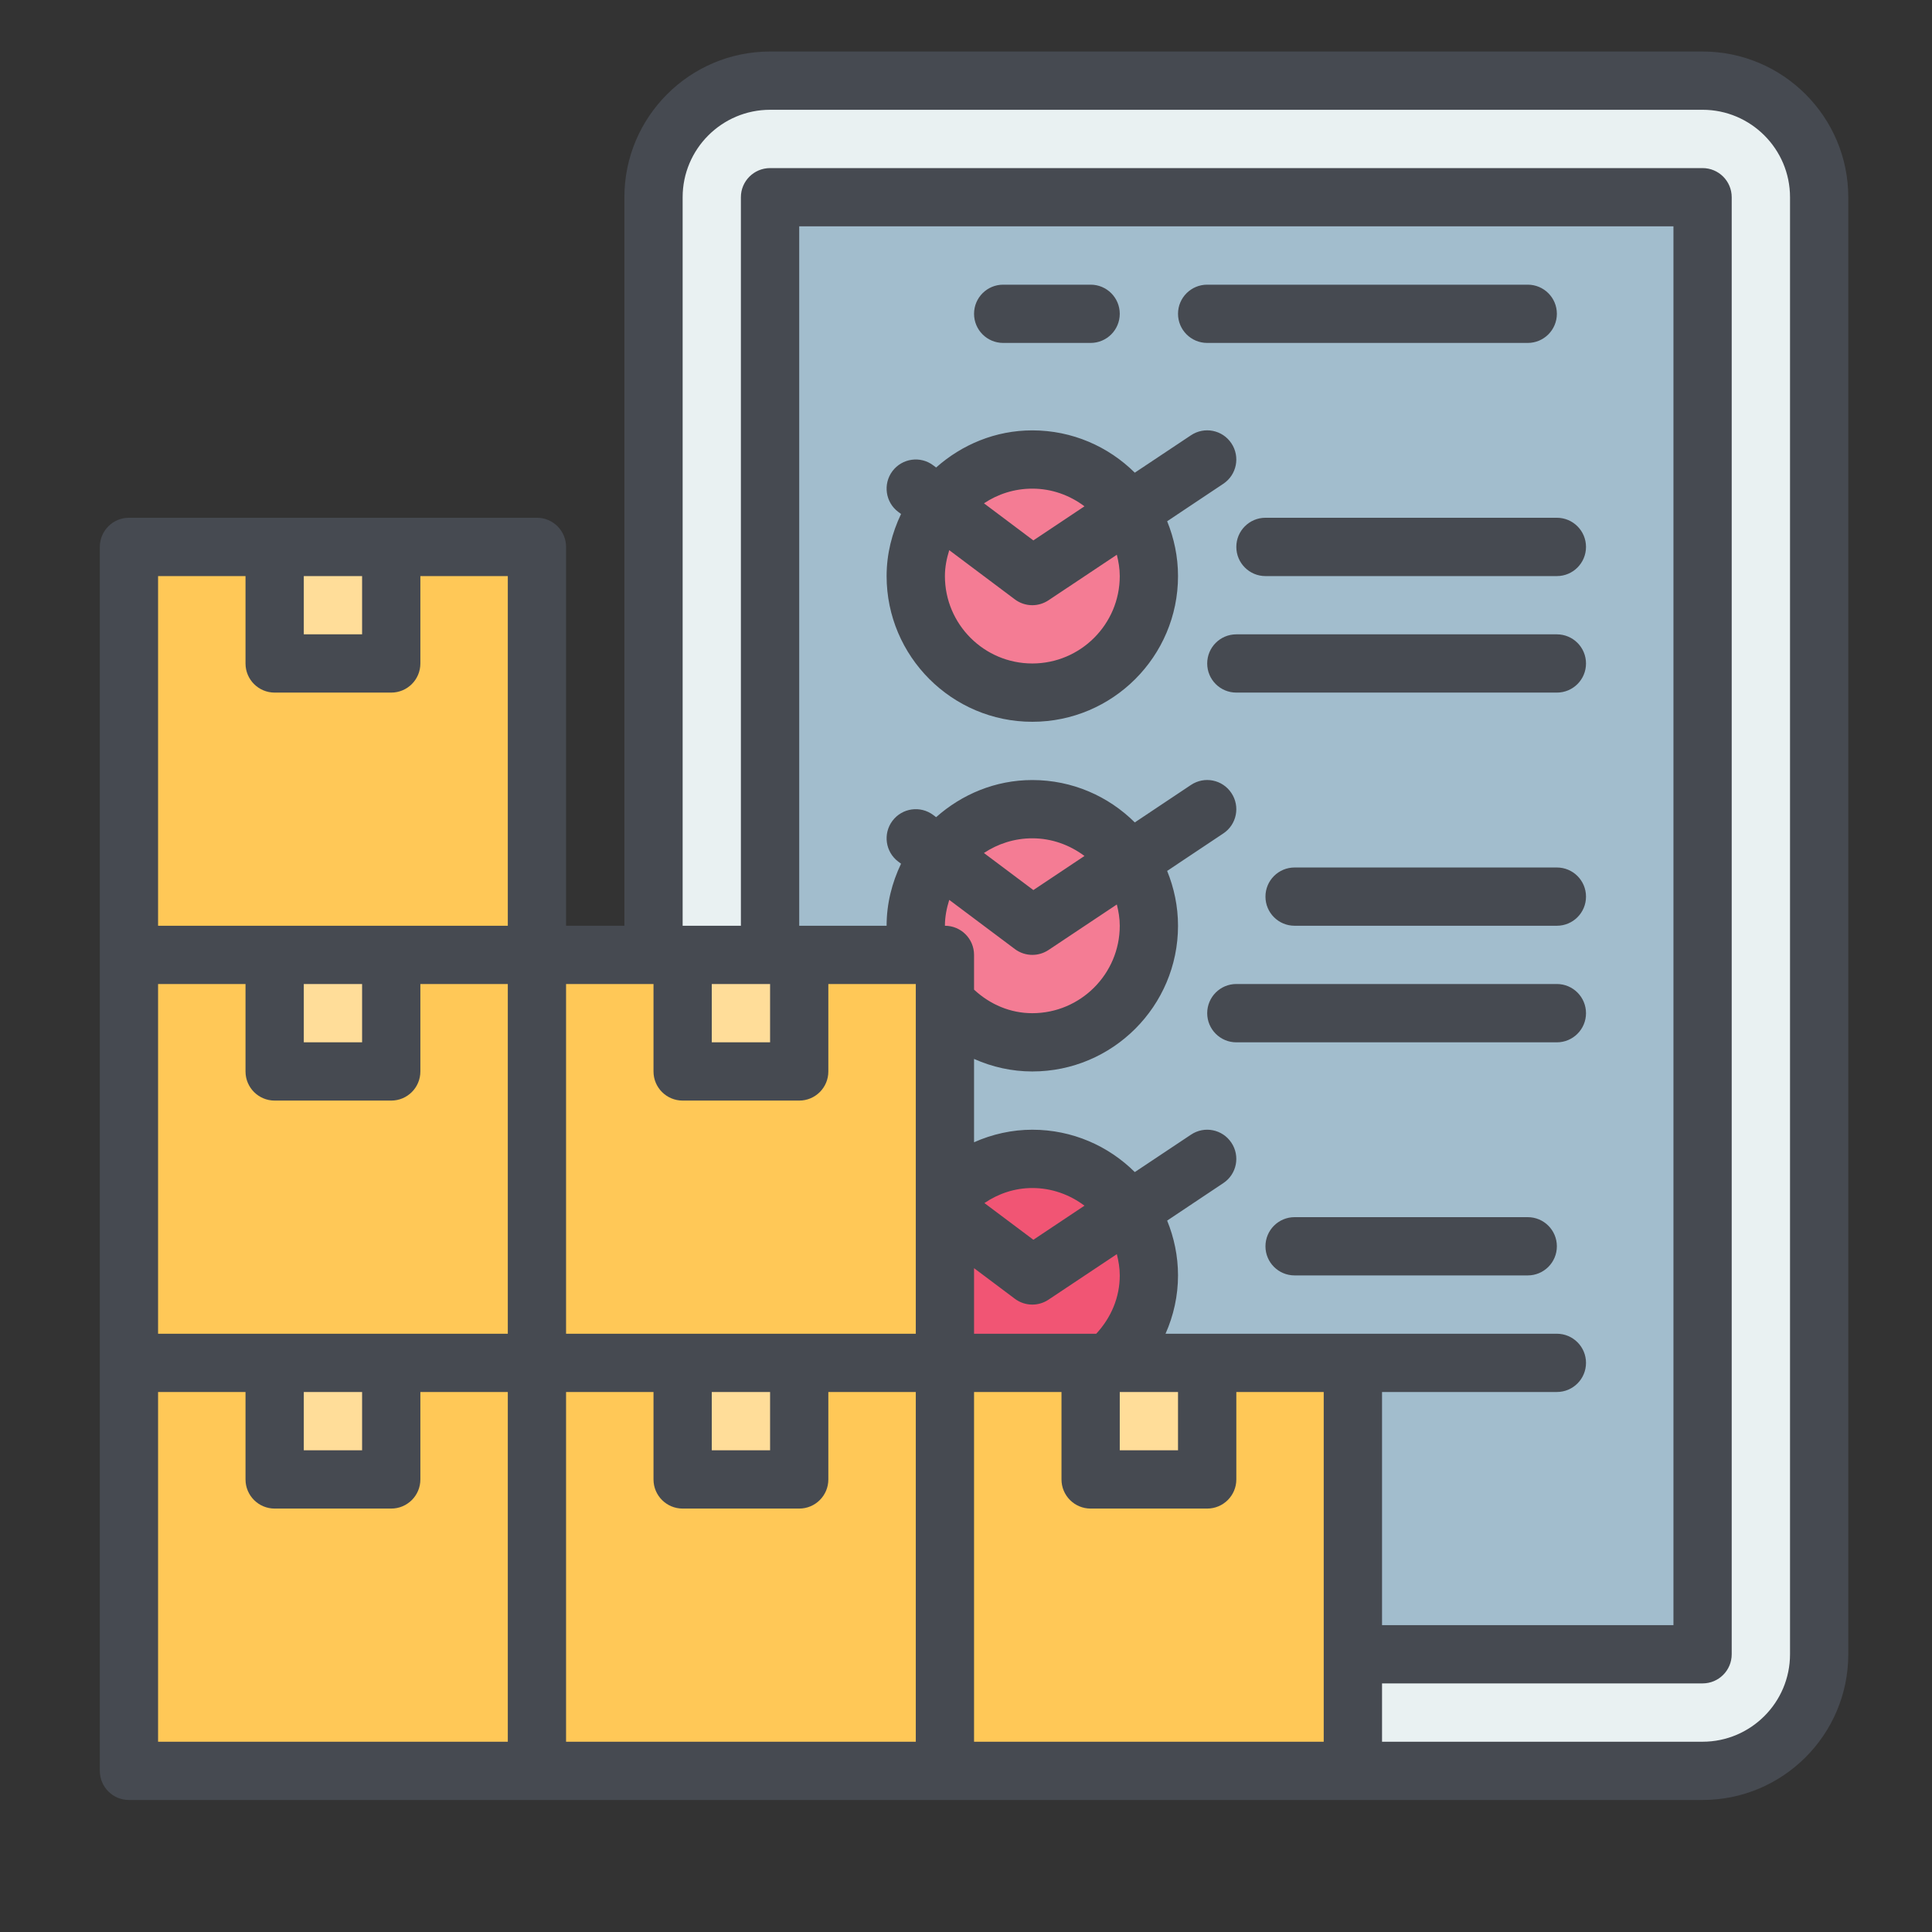 <svg xmlns="http://www.w3.org/2000/svg" xmlns:xlink="http://www.w3.org/1999/xlink" width="200" zoomAndPan="magnify" viewBox="0 0 150 150" height="200" preserveAspectRatio="xMidYMid meet" version="1.0"><rect x="0" y="0" width="150" height="150" fill="#333333" stroke="none"/><defs><clipPath id="36b9290616"><path d="M 7.75 4 L 143.5 4 L 143.5 139.75 L 7.75 139.75 Z M 7.75 4 " clip-rule="nonzero"/></clipPath></defs><path fill="#e9f1f2" d="M 132.188 6.262 L 59.789 6.262 C 54.789 6.262 50.738 10.316 50.738 15.312 L 50.738 128.438 C 50.738 133.434 54.789 137.488 59.789 137.488 L 132.188 137.488 C 137.184 137.488 141.238 133.434 141.238 128.438 L 141.238 15.312 C 141.238 10.316 137.184 6.262 132.188 6.262 Z M 132.188 6.262 " fill-opacity="1" fill-rule="nonzero"/><path fill="#a2bdcd" d="M 59.789 15.312 L 132.188 15.312 L 132.188 128.438 L 59.789 128.438 Z M 59.789 15.312 " fill-opacity="1" fill-rule="nonzero"/><path fill="#f47c94" d="M 89.199 44.727 C 89.199 45.32 89.141 45.906 89.027 46.492 C 88.91 47.074 88.738 47.641 88.512 48.188 C 88.285 48.738 88.004 49.258 87.676 49.754 C 87.344 50.246 86.969 50.703 86.551 51.125 C 86.129 51.543 85.672 51.918 85.18 52.25 C 84.684 52.578 84.164 52.859 83.613 53.086 C 83.062 53.312 82.5 53.484 81.914 53.602 C 81.332 53.719 80.746 53.773 80.148 53.773 C 79.555 53.773 78.969 53.719 78.383 53.602 C 77.801 53.484 77.234 53.312 76.688 53.086 C 76.137 52.859 75.617 52.578 75.121 52.25 C 74.629 51.918 74.172 51.543 73.75 51.125 C 73.332 50.703 72.957 50.246 72.625 49.754 C 72.297 49.258 72.016 48.738 71.789 48.188 C 71.562 47.641 71.391 47.074 71.273 46.492 C 71.156 45.906 71.102 45.32 71.102 44.727 C 71.102 44.129 71.156 43.543 71.273 42.961 C 71.391 42.375 71.562 41.812 71.789 41.262 C 72.016 40.711 72.297 40.191 72.625 39.695 C 72.957 39.203 73.332 38.746 73.75 38.324 C 74.172 37.906 74.629 37.531 75.121 37.199 C 75.617 36.871 76.137 36.59 76.688 36.363 C 77.234 36.137 77.801 35.965 78.383 35.848 C 78.969 35.734 79.555 35.676 80.148 35.676 C 80.746 35.676 81.332 35.734 81.914 35.848 C 82.5 35.965 83.062 36.137 83.613 36.363 C 84.164 36.59 84.684 36.871 85.18 37.199 C 85.672 37.531 86.129 37.906 86.551 38.324 C 86.969 38.746 87.344 39.203 87.676 39.695 C 88.004 40.191 88.285 40.711 88.512 41.262 C 88.738 41.812 88.91 42.375 89.027 42.961 C 89.141 43.543 89.199 44.129 89.199 44.727 Z M 89.199 44.727 " fill-opacity="1" fill-rule="nonzero"/><path fill="#f47c94" d="M 89.199 71.875 C 89.199 72.469 89.141 73.059 89.027 73.641 C 88.91 74.223 88.738 74.789 88.512 75.34 C 88.285 75.887 88.004 76.41 87.676 76.902 C 87.344 77.398 86.969 77.855 86.551 78.273 C 86.129 78.695 85.672 79.07 85.18 79.398 C 84.684 79.73 84.164 80.008 83.613 80.234 C 83.062 80.465 82.5 80.637 81.914 80.75 C 81.332 80.867 80.746 80.926 80.148 80.926 C 79.555 80.926 78.969 80.867 78.383 80.75 C 77.801 80.637 77.234 80.465 76.688 80.234 C 76.137 80.008 75.617 79.73 75.121 79.398 C 74.629 79.07 74.172 78.695 73.75 78.273 C 73.332 77.855 72.957 77.398 72.625 76.902 C 72.297 76.41 72.016 75.887 71.789 75.34 C 71.562 74.789 71.391 74.223 71.273 73.641 C 71.156 73.059 71.102 72.469 71.102 71.875 C 71.102 71.281 71.156 70.691 71.273 70.109 C 71.391 69.527 71.562 68.961 71.789 68.41 C 72.016 67.863 72.297 67.34 72.625 66.848 C 72.957 66.352 73.332 65.895 73.75 65.477 C 74.172 65.055 74.629 64.68 75.121 64.352 C 75.617 64.02 76.137 63.742 76.688 63.516 C 77.234 63.285 77.801 63.113 78.383 63 C 78.969 62.883 79.555 62.824 80.148 62.824 C 80.746 62.824 81.332 62.883 81.914 63 C 82.5 63.113 83.062 63.285 83.613 63.516 C 84.164 63.742 84.684 64.02 85.18 64.352 C 85.672 64.68 86.129 65.055 86.551 65.477 C 86.969 65.895 87.344 66.352 87.676 66.848 C 88.004 67.34 88.285 67.863 88.512 68.41 C 88.738 68.961 88.91 69.527 89.027 70.109 C 89.141 70.691 89.199 71.281 89.199 71.875 Z M 89.199 71.875 " fill-opacity="1" fill-rule="nonzero"/><path fill="#f15574" d="M 89.199 99.023 C 89.199 99.621 89.141 100.207 89.027 100.789 C 88.91 101.375 88.738 101.938 88.512 102.488 C 88.285 103.039 88.004 103.559 87.676 104.055 C 87.344 104.547 86.969 105.004 86.551 105.426 C 86.129 105.844 85.672 106.219 85.18 106.551 C 84.684 106.879 84.164 107.16 83.613 107.387 C 83.062 107.613 82.5 107.785 81.914 107.902 C 81.332 108.016 80.746 108.074 80.148 108.074 C 79.555 108.074 78.969 108.016 78.383 107.902 C 77.801 107.785 77.234 107.613 76.688 107.387 C 76.137 107.16 75.617 106.879 75.121 106.551 C 74.629 106.219 74.172 105.844 73.75 105.426 C 73.332 105.004 72.957 104.547 72.625 104.055 C 72.297 103.559 72.016 103.039 71.789 102.488 C 71.562 101.938 71.391 101.375 71.273 100.789 C 71.156 100.207 71.102 99.621 71.102 99.023 C 71.102 98.43 71.156 97.844 71.273 97.258 C 71.391 96.676 71.562 96.109 71.789 95.562 C 72.016 95.012 72.297 94.492 72.625 93.996 C 72.957 93.504 73.332 93.047 73.75 92.625 C 74.172 92.207 74.629 91.832 75.121 91.5 C 75.617 91.172 76.137 90.891 76.688 90.664 C 77.234 90.438 77.801 90.266 78.383 90.148 C 78.969 90.031 79.555 89.977 80.148 89.977 C 80.746 89.977 81.332 90.031 81.914 90.148 C 82.5 90.266 83.062 90.438 83.613 90.664 C 84.164 90.891 84.684 91.172 85.18 91.5 C 85.672 91.832 86.129 92.207 86.551 92.625 C 86.969 93.047 87.344 93.504 87.676 93.996 C 88.004 94.492 88.285 95.012 88.512 95.562 C 88.738 96.109 88.91 96.676 89.027 97.258 C 89.141 97.844 89.199 98.43 89.199 99.023 Z M 89.199 99.023 " fill-opacity="1" fill-rule="nonzero"/><path fill="#ffc857" d="M 10.012 42.461 L 41.688 42.461 L 41.688 74.137 L 10.012 74.137 Z M 10.012 42.461 " fill-opacity="1" fill-rule="nonzero"/><path fill="#ffdd99" d="M 21.324 42.461 L 30.375 42.461 L 30.375 51.512 L 21.324 51.512 Z M 21.324 42.461 " fill-opacity="1" fill-rule="nonzero"/><path fill="#ffc857" d="M 10.012 74.137 L 41.688 74.137 L 41.688 105.812 L 10.012 105.812 Z M 10.012 74.137 " fill-opacity="1" fill-rule="nonzero"/><path fill="#ffdd99" d="M 21.324 74.137 L 30.375 74.137 L 30.375 83.188 L 21.324 83.188 Z M 21.324 74.137 " fill-opacity="1" fill-rule="nonzero"/><path fill="#ffc857" d="M 10.012 105.812 L 41.688 105.812 L 41.688 137.488 L 10.012 137.488 Z M 10.012 105.812 " fill-opacity="1" fill-rule="nonzero"/><path fill="#ffdd99" d="M 21.324 105.812 L 30.375 105.812 L 30.375 114.863 L 21.324 114.863 Z M 21.324 105.812 " fill-opacity="1" fill-rule="nonzero"/><path fill="#ffc857" d="M 41.688 74.137 L 73.363 74.137 L 73.363 105.812 L 41.688 105.812 Z M 41.688 74.137 " fill-opacity="1" fill-rule="nonzero"/><path fill="#ffdd99" d="M 53 74.137 L 62.051 74.137 L 62.051 83.188 L 53 83.188 Z M 53 74.137 " fill-opacity="1" fill-rule="nonzero"/><path fill="#ffc857" d="M 41.688 105.812 L 73.363 105.812 L 73.363 137.488 L 41.688 137.488 Z M 41.688 105.812 " fill-opacity="1" fill-rule="nonzero"/><path fill="#ffdd99" d="M 53 105.812 L 62.051 105.812 L 62.051 114.863 L 53 114.863 Z M 53 105.812 " fill-opacity="1" fill-rule="nonzero"/><path fill="#ffc857" d="M 73.363 105.812 L 105.039 105.812 L 105.039 137.488 L 73.363 137.488 Z M 73.363 105.812 " fill-opacity="1" fill-rule="nonzero"/><path fill="#ffdd99" d="M 84.676 105.812 L 93.727 105.812 L 93.727 114.863 L 84.676 114.863 Z M 84.676 105.812 " fill-opacity="1" fill-rule="nonzero"/><g clip-path="url(#36b9290616)"><path fill="#464a51" d="M 132.188 4 L 59.789 4 C 53.551 4 48.477 9.074 48.477 15.312 L 48.477 71.875 L 43.949 71.875 L 43.949 42.461 C 43.949 41.215 42.938 40.199 41.688 40.199 L 10.012 40.199 C 8.762 40.199 7.75 41.215 7.75 42.461 L 7.75 137.488 C 7.75 138.738 8.762 139.75 10.012 139.75 L 132.188 139.75 C 138.426 139.75 143.5 134.676 143.5 128.438 L 143.5 15.312 C 143.5 9.074 138.426 4 132.188 4 Z M 107.301 108.074 L 120.875 108.074 C 122.125 108.074 123.137 107.062 123.137 105.812 C 123.137 104.562 122.125 103.551 120.875 103.551 L 90.492 103.551 C 91.121 102.133 91.461 100.598 91.461 99.023 C 91.461 97.52 91.152 96.082 90.617 94.766 L 94.98 91.855 C 96.02 91.164 96.301 89.762 95.605 88.719 C 94.914 87.68 93.512 87.395 92.469 88.094 L 88.105 91 C 86.062 88.969 83.25 87.711 80.148 87.711 C 78.578 87.711 77.043 88.055 75.625 88.684 L 75.625 82.215 C 77.043 82.848 78.578 83.188 80.148 83.188 C 86.387 83.188 91.461 78.113 91.461 71.875 C 91.461 70.367 91.152 68.934 90.617 67.617 L 94.98 64.707 C 96.02 64.016 96.301 62.609 95.605 61.57 C 94.914 60.527 93.512 60.246 92.469 60.941 L 88.105 63.852 C 86.062 61.82 83.25 60.562 80.148 60.562 C 77.277 60.562 74.68 61.672 72.68 63.445 L 72.457 63.277 C 71.457 62.527 70.039 62.73 69.289 63.73 C 68.539 64.73 68.742 66.148 69.742 66.898 L 69.957 67.059 C 69.258 68.523 68.836 70.145 68.836 71.875 L 62.051 71.875 L 62.051 17.574 L 129.926 17.574 L 129.926 126.176 L 107.301 126.176 Z M 73.699 69.867 L 78.793 73.684 C 79.191 73.984 79.672 74.137 80.148 74.137 C 80.586 74.137 81.023 74.012 81.406 73.758 L 86.711 70.223 C 86.844 70.754 86.938 71.301 86.938 71.875 C 86.938 75.617 83.891 78.664 80.148 78.664 C 78.449 78.664 76.879 77.996 75.625 76.836 L 75.625 74.137 C 75.625 72.887 74.613 71.875 73.363 71.875 C 73.363 71.172 73.5 70.504 73.699 69.867 Z M 76.391 66.227 C 77.469 65.512 78.762 65.086 80.148 65.086 C 81.672 65.086 83.062 65.609 84.199 66.457 L 80.23 69.105 Z M 75.625 98.461 L 78.793 100.836 C 79.191 101.137 79.672 101.289 80.148 101.289 C 80.586 101.289 81.023 101.16 81.406 100.906 L 86.711 97.371 C 86.844 97.902 86.938 98.449 86.938 99.023 C 86.938 100.727 86.273 102.293 85.113 103.551 L 75.625 103.551 Z M 76.43 93.406 C 77.531 92.66 78.801 92.238 80.148 92.238 C 81.672 92.238 83.062 92.758 84.199 93.609 L 80.23 96.254 Z M 86.938 108.074 L 91.461 108.074 L 91.461 112.602 L 86.938 112.602 Z M 59.789 76.398 L 59.789 80.926 L 55.262 80.926 L 55.262 76.398 Z M 53 85.449 L 62.051 85.449 C 63.301 85.449 64.312 84.438 64.312 83.188 L 64.312 76.398 L 71.102 76.398 L 71.102 103.551 L 43.949 103.551 L 43.949 76.398 L 50.738 76.398 L 50.738 83.188 C 50.738 84.438 51.75 85.449 53 85.449 Z M 55.262 108.074 L 59.789 108.074 L 59.789 112.602 L 55.262 112.602 Z M 23.586 108.074 L 28.113 108.074 L 28.113 112.602 L 23.586 112.602 Z M 12.273 103.551 L 12.273 76.398 L 19.062 76.398 L 19.062 83.188 C 19.062 84.438 20.074 85.449 21.324 85.449 L 30.375 85.449 C 31.625 85.449 32.637 84.438 32.637 83.188 L 32.637 76.398 L 39.426 76.398 L 39.426 103.551 Z M 23.586 76.398 L 28.113 76.398 L 28.113 80.926 L 23.586 80.926 Z M 28.113 44.727 L 28.113 49.25 L 23.586 49.25 L 23.586 44.727 Z M 12.273 44.727 L 19.062 44.727 L 19.062 51.512 C 19.062 52.762 20.074 53.773 21.324 53.773 L 30.375 53.773 C 31.625 53.773 32.637 52.762 32.637 51.512 L 32.637 44.727 L 39.426 44.727 L 39.426 71.875 L 12.273 71.875 Z M 12.273 108.074 L 19.062 108.074 L 19.062 114.863 C 19.062 116.113 20.074 117.125 21.324 117.125 L 30.375 117.125 C 31.625 117.125 32.637 116.113 32.637 114.863 L 32.637 108.074 L 39.426 108.074 L 39.426 135.227 L 12.273 135.227 Z M 43.949 108.074 L 50.738 108.074 L 50.738 114.863 C 50.738 116.113 51.75 117.125 53 117.125 L 62.051 117.125 C 63.301 117.125 64.312 116.113 64.312 114.863 L 64.312 108.074 L 71.102 108.074 L 71.102 135.227 L 43.949 135.227 Z M 75.625 108.074 L 82.414 108.074 L 82.414 114.863 C 82.414 116.113 83.426 117.125 84.676 117.125 L 93.727 117.125 C 94.973 117.125 95.988 116.113 95.988 114.863 L 95.988 108.074 L 102.773 108.074 L 102.773 135.227 L 75.625 135.227 Z M 138.977 128.438 C 138.977 132.18 135.93 135.227 132.188 135.227 L 107.301 135.227 L 107.301 130.699 L 132.188 130.699 C 133.438 130.699 134.449 129.688 134.449 128.438 L 134.449 15.312 C 134.449 14.062 133.438 13.051 132.188 13.051 L 59.789 13.051 C 58.539 13.051 57.523 14.062 57.523 15.312 L 57.523 71.875 L 53 71.875 L 53 15.312 C 53 11.57 56.047 8.523 59.789 8.523 L 132.188 8.523 C 135.93 8.523 138.977 11.57 138.977 15.312 Z M 138.977 128.438 " fill-opacity="1" fill-rule="nonzero"/></g><path fill="#464a51" d="M 95.605 34.418 C 94.914 33.379 93.512 33.098 92.469 33.793 L 88.105 36.699 C 86.062 34.672 83.25 33.414 80.148 33.414 C 77.277 33.414 74.68 34.523 72.68 36.297 L 72.457 36.129 C 71.457 35.375 70.039 35.582 69.289 36.578 C 68.539 37.578 68.742 39 69.742 39.746 L 69.957 39.906 C 69.258 41.375 68.836 42.996 68.836 44.727 C 68.836 50.961 73.914 56.039 80.148 56.039 C 86.387 56.039 91.461 50.961 91.461 44.727 C 91.461 43.219 91.152 41.785 90.617 40.469 L 94.98 37.559 C 96.02 36.863 96.301 35.461 95.605 34.418 Z M 80.148 37.938 C 81.672 37.938 83.062 38.457 84.199 39.309 L 80.23 41.957 L 76.395 39.078 C 77.469 38.359 78.762 37.938 80.148 37.938 Z M 86.938 44.727 C 86.938 48.469 83.891 51.512 80.148 51.512 C 76.406 51.512 73.363 48.469 73.363 44.727 C 73.363 44.02 73.5 43.355 73.699 42.715 L 78.793 46.535 C 79.191 46.836 79.672 46.988 80.148 46.988 C 80.586 46.988 81.023 46.859 81.406 46.605 L 86.711 43.07 C 86.844 43.602 86.938 44.152 86.938 44.727 Z M 86.938 44.727 " fill-opacity="1" fill-rule="nonzero"/><path fill="#464a51" d="M 120.875 49.25 L 95.988 49.25 C 94.738 49.25 93.727 50.262 93.727 51.512 C 93.727 52.762 94.738 53.773 95.988 53.773 L 120.875 53.773 C 122.125 53.773 123.137 52.762 123.137 51.512 C 123.137 50.262 122.125 49.25 120.875 49.25 Z M 120.875 49.25 " fill-opacity="1" fill-rule="nonzero"/><path fill="#464a51" d="M 120.875 76.398 L 95.988 76.398 C 94.738 76.398 93.727 77.414 93.727 78.664 C 93.727 79.91 94.738 80.926 95.988 80.926 L 120.875 80.926 C 122.125 80.926 123.137 79.91 123.137 78.664 C 123.137 77.414 122.125 76.398 120.875 76.398 Z M 120.875 76.398 " fill-opacity="1" fill-rule="nonzero"/><path fill="#464a51" d="M 120.875 40.199 L 98.25 40.199 C 97 40.199 95.988 41.215 95.988 42.461 C 95.988 43.711 97 44.727 98.25 44.727 L 120.875 44.727 C 122.125 44.727 123.137 43.711 123.137 42.461 C 123.137 41.215 122.125 40.199 120.875 40.199 Z M 120.875 40.199 " fill-opacity="1" fill-rule="nonzero"/><path fill="#464a51" d="M 120.875 67.352 L 100.512 67.352 C 99.262 67.352 98.25 68.363 98.25 69.613 C 98.25 70.863 99.262 71.875 100.512 71.875 L 120.875 71.875 C 122.125 71.875 123.137 70.863 123.137 69.613 C 123.137 68.363 122.125 67.352 120.875 67.352 Z M 120.875 67.352 " fill-opacity="1" fill-rule="nonzero"/><path fill="#464a51" d="M 118.613 94.5 L 100.512 94.5 C 99.262 94.5 98.25 95.512 98.25 96.762 C 98.25 98.012 99.262 99.023 100.512 99.023 L 118.613 99.023 C 119.863 99.023 120.875 98.012 120.875 96.762 C 120.875 95.512 119.863 94.5 118.613 94.5 Z M 118.613 94.5 " fill-opacity="1" fill-rule="nonzero"/><path fill="#464a51" d="M 93.727 26.625 L 118.613 26.625 C 119.863 26.625 120.875 25.613 120.875 24.363 C 120.875 23.113 119.863 22.102 118.613 22.102 L 93.727 22.102 C 92.477 22.102 91.461 23.113 91.461 24.363 C 91.461 25.613 92.477 26.625 93.727 26.625 Z M 93.727 26.625 " fill-opacity="1" fill-rule="nonzero"/><path fill="#464a51" d="M 77.887 26.625 L 84.676 26.625 C 85.926 26.625 86.938 25.613 86.938 24.363 C 86.938 23.113 85.926 22.102 84.676 22.102 L 77.887 22.102 C 76.637 22.102 75.625 23.113 75.625 24.363 C 75.625 25.613 76.637 26.625 77.887 26.625 Z M 77.887 26.625 " fill-opacity="1" fill-rule="nonzero"/></svg>